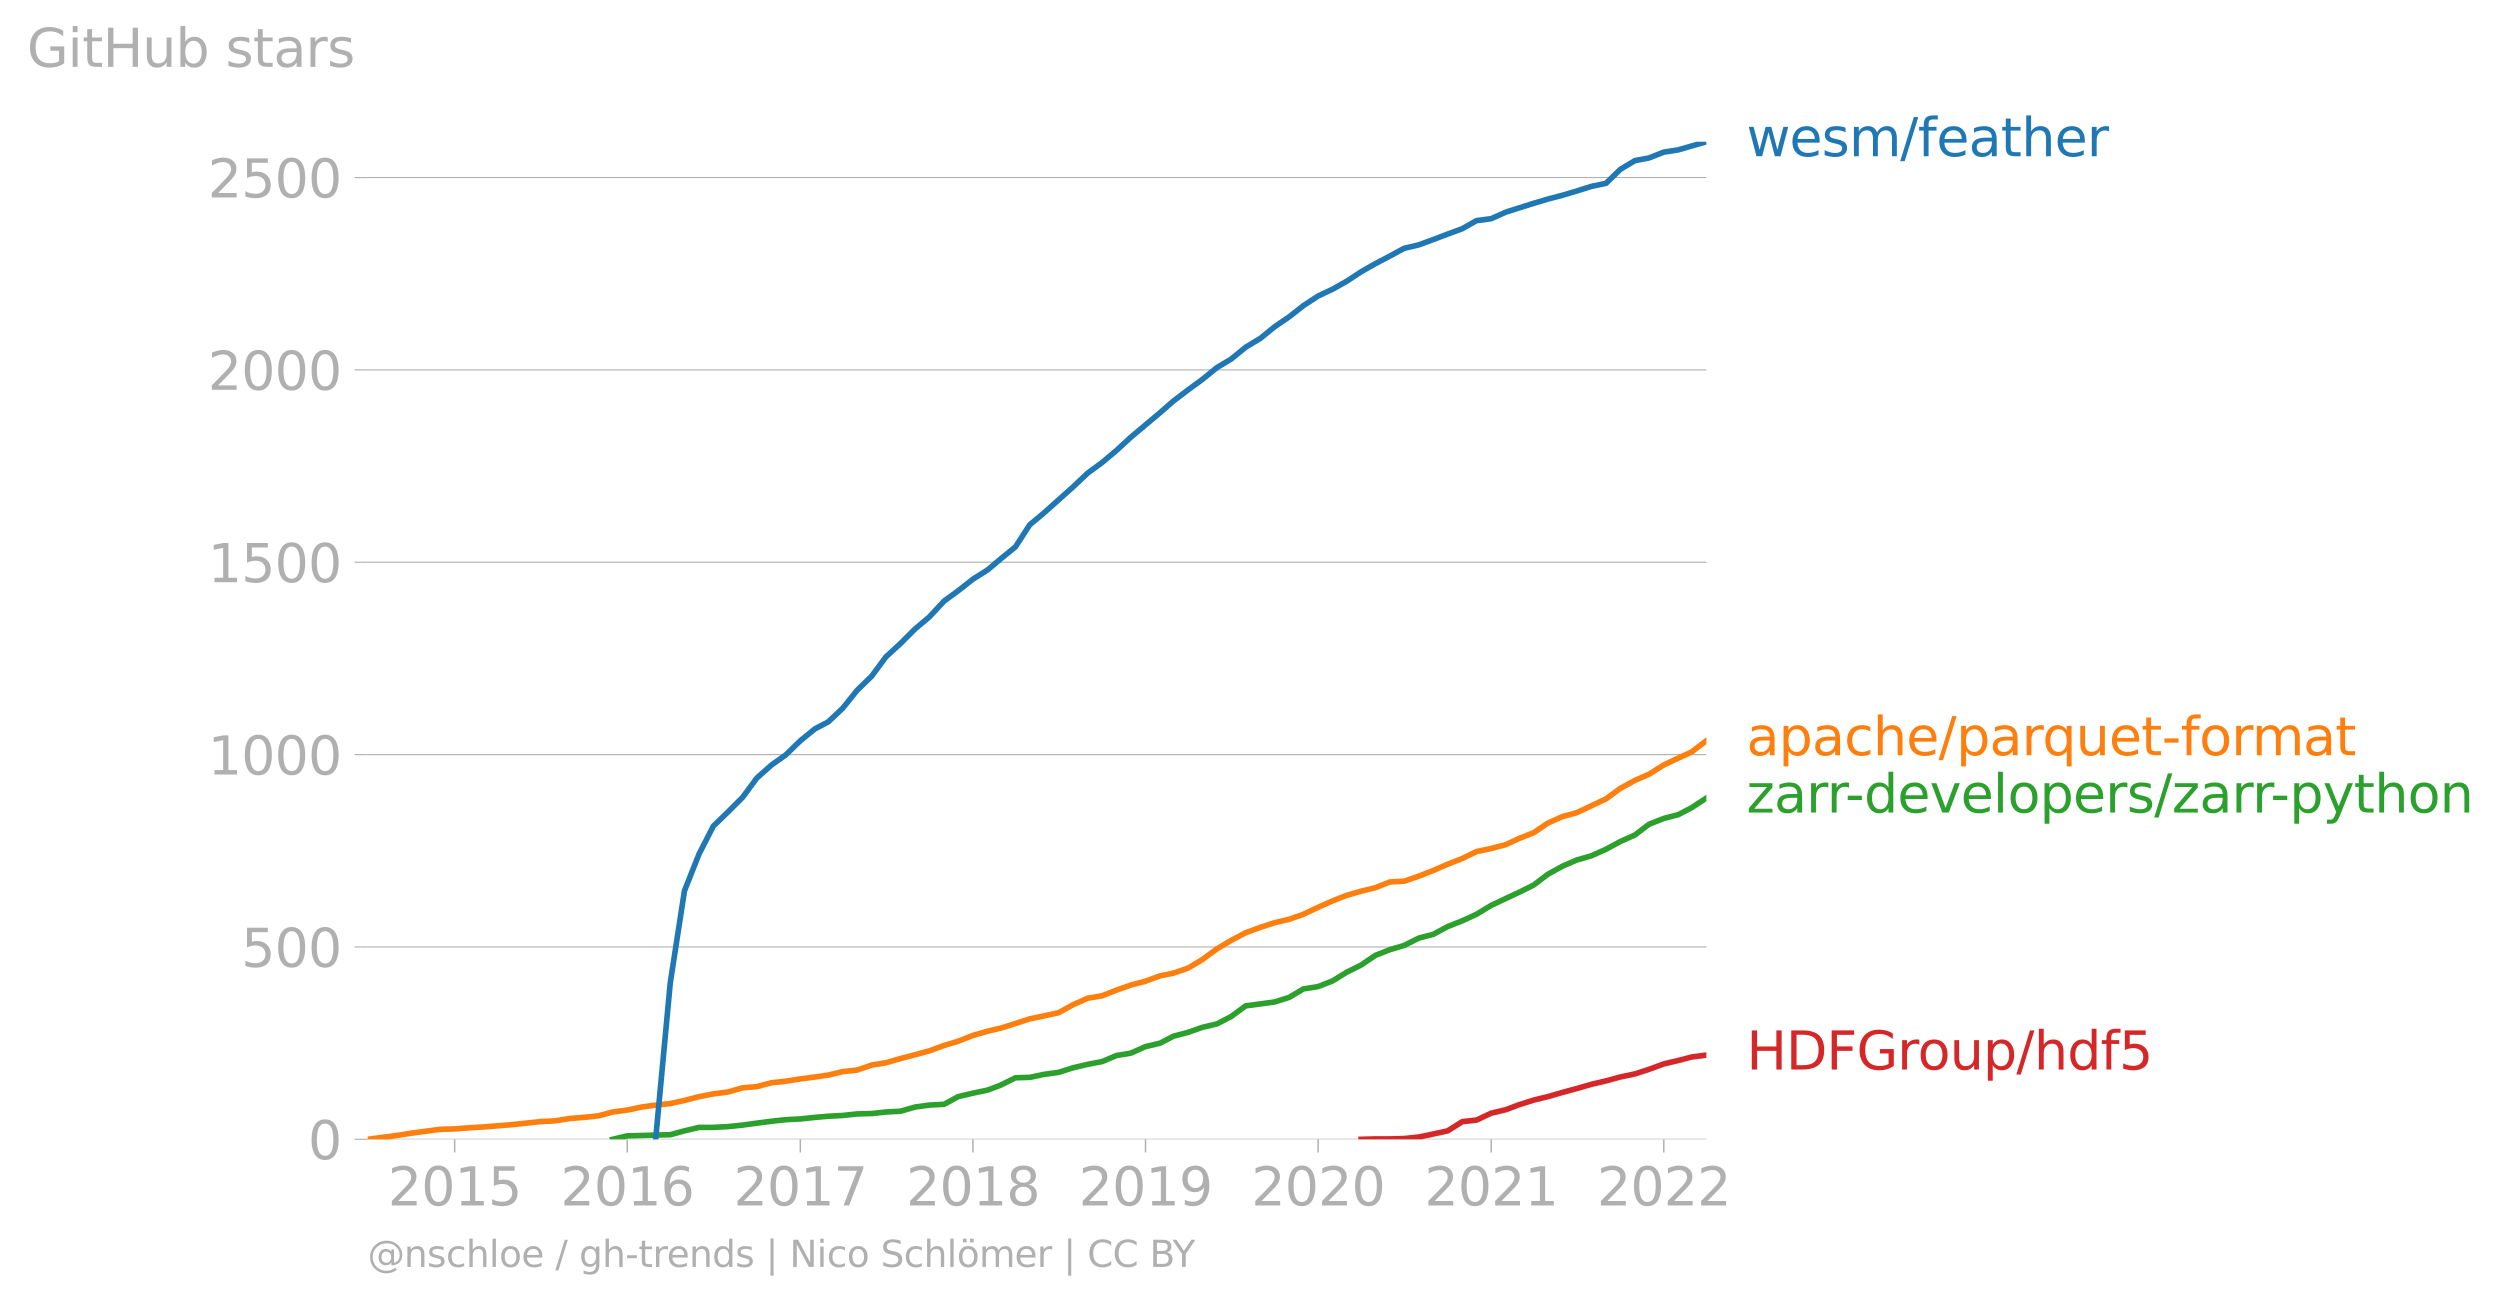 <svg xmlns:xlink="http://www.w3.org/1999/xlink" width="889.211" height="463.274" viewBox="0 0 666.908 347.455" xmlns="http://www.w3.org/2000/svg"><defs><style>*{stroke-linejoin:round;stroke-linecap:butt}</style></defs><g id="figure_1"><path d="M0 347.455h666.908V0H0v347.455z" style="fill:none" id="patch_1"/><g id="axes_1"><path d="M98.073 303.928h357.12V37.816H98.073v266.112z" style="fill:none" id="patch_2"/><g id="matplotlib.axis_1"><g id="xtick_1"><g id="line2d_1"><defs><path id="mcaf4b7a2c5" d="M0 0v3.5" style="stroke:#b0b0b0;stroke-width:.4"/></defs><use xlink:href="#mcaf4b7a2c5" x="121.284" y="303.928" style="fill:#b0b0b0;stroke:#b0b0b0;stroke-width:.4"/></g><g style="fill:#b0b0b0" transform="matrix(.14 0 0 -.14 103.469 321.566)" id="text_1"><defs><path id="DejaVuSans-32" d="M1228 531h2203V0H469v531q359 372 979 998 621 627 780 809 303 340 423 576 121 236 121 464 0 372-261 606-261 235-680 235-297 0-627-103-329-103-704-313v638q381 153 712 231 332 78 607 78 725 0 1156-363 431-362 431-968 0-288-108-546-107-257-392-607-78-91-497-524-418-433-1181-1211z" transform="scale(.016)"/><path id="DejaVuSans-30" d="M2034 4250q-487 0-733-480-245-479-245-1442 0-959 245-1439 246-480 733-480 491 0 736 480 246 480 246 1439 0 963-246 1442-245 480-736 480zm0 500q785 0 1199-621 414-620 414-1801 0-1178-414-1799Q2819-91 2034-91q-784 0-1198 620-414 621-414 1799 0 1181 414 1801 414 621 1198 621z" transform="scale(.016)"/><path id="DejaVuSans-31" d="M794 531h1031v3560L703 3866v575l1116 225h631V531h1031V0H794v531z" transform="scale(.016)"/><path id="DejaVuSans-35" d="M691 4666h2478v-532H1269V2991q137 47 274 70 138 23 276 23 781 0 1237-428 457-428 457-1159 0-753-469-1171Q2575-91 1722-91q-294 0-599 50Q819 9 494 109v635q281-153 581-228t634-75q541 0 856 284 316 284 316 772 0 487-316 771-315 285-856 285-253 0-505-56-251-56-513-175v2344z" transform="scale(.016)"/></defs><use xlink:href="#DejaVuSans-32"/><use xlink:href="#DejaVuSans-30" x="63.623"/><use xlink:href="#DejaVuSans-31" x="127.246"/><use xlink:href="#DejaVuSans-35" x="190.869"/></g></g><g id="xtick_2"><use xlink:href="#mcaf4b7a2c5" x="167.327" y="303.928" style="fill:#b0b0b0;stroke:#b0b0b0;stroke-width:.4" id="line2d_2"/><g style="fill:#b0b0b0" transform="matrix(.14 0 0 -.14 149.512 321.566)" id="text_2"><defs><path id="DejaVuSans-36" d="M2113 2584q-425 0-674-291-248-290-248-796 0-503 248-796 249-292 674-292t673 292q248 293 248 796 0 506-248 796-248 291-673 291zm1253 1979v-575q-238 112-480 171-242 60-480 60-625 0-955-422-329-422-376-1275 184 272 462 417 279 145 613 145 703 0 1111-427 408-426 408-1160 0-719-425-1154Q2819-91 2113-91q-810 0-1238 620-428 621-428 1799 0 1106 525 1764t1409 658q238 0 480-47t505-140z" transform="scale(.016)"/></defs><use xlink:href="#DejaVuSans-32"/><use xlink:href="#DejaVuSans-30" x="63.623"/><use xlink:href="#DejaVuSans-31" x="127.246"/><use xlink:href="#DejaVuSans-36" x="190.869"/></g></g><g id="xtick_3"><use xlink:href="#mcaf4b7a2c5" x="213.497" y="303.928" style="fill:#b0b0b0;stroke:#b0b0b0;stroke-width:.4" id="line2d_3"/><g style="fill:#b0b0b0" transform="matrix(.14 0 0 -.14 195.682 321.566)" id="text_3"><defs><path id="DejaVuSans-37" d="M525 4666h3000v-269L1831 0h-659l1594 4134H525v532z" transform="scale(.016)"/></defs><use xlink:href="#DejaVuSans-32"/><use xlink:href="#DejaVuSans-30" x="63.623"/><use xlink:href="#DejaVuSans-31" x="127.246"/><use xlink:href="#DejaVuSans-37" x="190.869"/></g></g><g id="xtick_4"><use xlink:href="#mcaf4b7a2c5" x="259.54" y="303.928" style="fill:#b0b0b0;stroke:#b0b0b0;stroke-width:.4" id="line2d_4"/><g style="fill:#b0b0b0" transform="matrix(.14 0 0 -.14 241.725 321.566)" id="text_4"><defs><path id="DejaVuSans-38" d="M2034 2216q-450 0-708-241-257-241-257-662 0-422 257-663 258-241 708-241t709 242q260 243 260 662 0 421-258 662-257 241-711 241zm-631 268q-406 100-633 378-226 279-226 679 0 559 398 884 399 325 1092 325 697 0 1094-325t397-884q0-400-227-679-226-278-629-378 456-106 710-416 255-309 255-755 0-679-414-1042Q2806-91 2034-91q-771 0-1186 362-414 363-414 1042 0 446 256 755 257 310 713 416zm-231 997q0-362 226-565 227-203 636-203 407 0 636 203 230 203 230 565 0 363-230 566-229 203-636 203-409 0-636-203-226-203-226-566z" transform="scale(.016)"/></defs><use xlink:href="#DejaVuSans-32"/><use xlink:href="#DejaVuSans-30" x="63.623"/><use xlink:href="#DejaVuSans-31" x="127.246"/><use xlink:href="#DejaVuSans-38" x="190.869"/></g></g><g id="xtick_5"><use xlink:href="#mcaf4b7a2c5" x="305.584" y="303.928" style="fill:#b0b0b0;stroke:#b0b0b0;stroke-width:.4" id="line2d_5"/><g style="fill:#b0b0b0" transform="matrix(.14 0 0 -.14 287.769 321.566)" id="text_5"><defs><path id="DejaVuSans-39" d="M703 97v575q238-113 481-172 244-59 479-59 625 0 954 420 330 420 377 1277-181-269-460-413-278-144-615-144-700 0-1108 423-408 424-408 1159 0 718 425 1152 425 435 1131 435 810 0 1236-621 427-620 427-1801 0-1103-524-1761Q2575-91 1691-91q-238 0-482 47Q966 3 703 97zm1256 1978q425 0 673 290 249 291 249 798 0 503-249 795-248 292-673 292t-673-292q-248-292-248-795 0-507 248-798 248-290 673-290z" transform="scale(.016)"/></defs><use xlink:href="#DejaVuSans-32"/><use xlink:href="#DejaVuSans-30" x="63.623"/><use xlink:href="#DejaVuSans-31" x="127.246"/><use xlink:href="#DejaVuSans-39" x="190.869"/></g></g><g id="xtick_6"><use xlink:href="#mcaf4b7a2c5" x="351.627" y="303.928" style="fill:#b0b0b0;stroke:#b0b0b0;stroke-width:.4" id="line2d_6"/><g style="fill:#b0b0b0" transform="matrix(.14 0 0 -.14 333.812 321.566)" id="text_6"><use xlink:href="#DejaVuSans-32"/><use xlink:href="#DejaVuSans-30" x="63.623"/><use xlink:href="#DejaVuSans-32" x="127.246"/><use xlink:href="#DejaVuSans-30" x="190.869"/></g></g><g id="xtick_7"><use xlink:href="#mcaf4b7a2c5" x="397.797" y="303.928" style="fill:#b0b0b0;stroke:#b0b0b0;stroke-width:.4" id="line2d_7"/><g style="fill:#b0b0b0" transform="matrix(.14 0 0 -.14 379.982 321.566)" id="text_7"><use xlink:href="#DejaVuSans-32"/><use xlink:href="#DejaVuSans-30" x="63.623"/><use xlink:href="#DejaVuSans-32" x="127.246"/><use xlink:href="#DejaVuSans-31" x="190.869"/></g></g><g id="xtick_8"><use xlink:href="#mcaf4b7a2c5" x="443.84" y="303.928" style="fill:#b0b0b0;stroke:#b0b0b0;stroke-width:.4" id="line2d_8"/><g style="fill:#b0b0b0" transform="matrix(.14 0 0 -.14 426.025 321.566)" id="text_8"><use xlink:href="#DejaVuSans-32"/><use xlink:href="#DejaVuSans-30" x="63.623"/><use xlink:href="#DejaVuSans-32" x="127.246"/><use xlink:href="#DejaVuSans-32" x="190.869"/></g></g></g><g id="matplotlib.axis_2"><g id="ytick_1"><path d="M98.073 303.928h357.12" clip-path="url(#p74f4071d1b)" style="fill:none;stroke:#b0b0b0;stroke-width:.3;stroke-linecap:square" id="line2d_9"/><g id="line2d_10"><defs><path id="mf421af5dbf" d="M0 0h-3.5" style="stroke:#b0b0b0;stroke-width:.3"/></defs><use xlink:href="#mf421af5dbf" x="98.073" y="303.928" style="fill:#b0b0b0;stroke:#b0b0b0;stroke-width:.3"/></g><use xlink:href="#DejaVuSans-30" style="fill:#b0b0b0" transform="matrix(.14 0 0 -.14 82.166 309.247)" id="text_9"/></g><g id="ytick_2"><path d="M98.073 252.615h357.12" clip-path="url(#p74f4071d1b)" style="fill:none;stroke:#b0b0b0;stroke-width:.3;stroke-linecap:square" id="line2d_11"/><use xlink:href="#mf421af5dbf" x="98.073" y="252.615" style="fill:#b0b0b0;stroke:#b0b0b0;stroke-width:.3" id="line2d_12"/><g style="fill:#b0b0b0" transform="matrix(.14 0 0 -.14 64.35 257.934)" id="text_10"><use xlink:href="#DejaVuSans-35"/><use xlink:href="#DejaVuSans-30" x="63.623"/><use xlink:href="#DejaVuSans-30" x="127.246"/></g></g><g id="ytick_3"><path d="M98.073 201.301h357.12" clip-path="url(#p74f4071d1b)" style="fill:none;stroke:#b0b0b0;stroke-width:.3;stroke-linecap:square" id="line2d_13"/><use xlink:href="#mf421af5dbf" x="98.073" y="201.301" style="fill:#b0b0b0;stroke:#b0b0b0;stroke-width:.3" id="line2d_14"/><g style="fill:#b0b0b0" transform="matrix(.14 0 0 -.14 55.443 206.62)" id="text_11"><use xlink:href="#DejaVuSans-31"/><use xlink:href="#DejaVuSans-30" x="63.623"/><use xlink:href="#DejaVuSans-30" x="127.246"/><use xlink:href="#DejaVuSans-30" x="190.869"/></g></g><g id="ytick_4"><path d="M98.073 149.988h357.12" clip-path="url(#p74f4071d1b)" style="fill:none;stroke:#b0b0b0;stroke-width:.3;stroke-linecap:square" id="line2d_15"/><use xlink:href="#mf421af5dbf" x="98.073" y="149.988" style="fill:#b0b0b0;stroke:#b0b0b0;stroke-width:.3" id="line2d_16"/><g style="fill:#b0b0b0" transform="matrix(.14 0 0 -.14 55.443 155.307)" id="text_12"><use xlink:href="#DejaVuSans-31"/><use xlink:href="#DejaVuSans-35" x="63.623"/><use xlink:href="#DejaVuSans-30" x="127.246"/><use xlink:href="#DejaVuSans-30" x="190.869"/></g></g><g id="ytick_5"><path d="M98.073 98.674h357.12" clip-path="url(#p74f4071d1b)" style="fill:none;stroke:#b0b0b0;stroke-width:.3;stroke-linecap:square" id="line2d_17"/><use xlink:href="#mf421af5dbf" x="98.073" y="98.674" style="fill:#b0b0b0;stroke:#b0b0b0;stroke-width:.3" id="line2d_18"/><g style="fill:#b0b0b0" transform="matrix(.14 0 0 -.14 55.443 103.993)" id="text_13"><use xlink:href="#DejaVuSans-32"/><use xlink:href="#DejaVuSans-30" x="63.623"/><use xlink:href="#DejaVuSans-30" x="127.246"/><use xlink:href="#DejaVuSans-30" x="190.869"/></g></g><g id="ytick_6"><path d="M98.073 47.36h357.12" clip-path="url(#p74f4071d1b)" style="fill:none;stroke:#b0b0b0;stroke-width:.3;stroke-linecap:square" id="line2d_19"/><use xlink:href="#mf421af5dbf" x="98.073" y="47.361" style="fill:#b0b0b0;stroke:#b0b0b0;stroke-width:.3" id="line2d_20"/><g style="fill:#b0b0b0" transform="matrix(.14 0 0 -.14 55.443 52.68)" id="text_14"><use xlink:href="#DejaVuSans-32"/><use xlink:href="#DejaVuSans-35" x="63.623"/><use xlink:href="#DejaVuSans-30" x="127.246"/><use xlink:href="#DejaVuSans-30" x="190.869"/></g></g><g style="fill:#b0b0b0" transform="matrix(.14 0 0 -.14 7.2 17.838)" id="text_15"><defs><path id="DejaVuSans-47" d="M3809 666v1253H2778v519h1656V434q-365-259-806-392-440-133-940-133-1094 0-1712 639-617 640-617 1780 0 1144 617 1783 618 639 1712 639 456 0 867-113 411-112 758-331v-672q-350 297-744 447t-828 150q-857 0-1287-478-429-478-429-1425 0-944 429-1422 430-478 1287-478 334 0 596 58 263 58 472 180z" transform="scale(.016)"/><path id="DejaVuSans-69" d="M603 3500h575V0H603v3500zm0 1363h575v-729H603v729z" transform="scale(.016)"/><path id="DejaVuSans-74" d="M1172 4494v-994h1184v-447H1172V1153q0-428 117-550t477-122h590V0h-590q-666 0-919 248-253 249-253 905v1900H172v447h422v994h578z" transform="scale(.016)"/><path id="DejaVuSans-48" d="M628 4666h631V2753h2294v1913h631V0h-631v2222H1259V0H628v4666z" transform="scale(.016)"/><path id="DejaVuSans-75" d="M544 1381v2119h575V1403q0-497 193-746 194-248 582-248 465 0 735 297 271 297 271 810v1984h575V0h-575v538q-209-319-486-474-276-155-642-155-603 0-916 375-312 375-312 1097zm1447 2203z" transform="scale(.016)"/><path id="DejaVuSans-62" d="M3116 1747q0 634-261 995t-717 361q-457 0-718-361t-261-995q0-634 261-995t718-361q456 0 717 361t261 995zM1159 2969q182 312 458 463 277 152 661 152 638 0 1036-506 399-506 399-1331T3314 415Q2916-91 2278-91q-384 0-661 152-276 152-458 464V0H581v4863h578V2969z" transform="scale(.016)"/><path id="DejaVuSans-73" d="M2834 3397v-544q-243 125-506 187-262 63-544 63-428 0-642-131t-214-394q0-200 153-314t616-217l197-44q612-131 870-370t258-667q0-488-386-773Q2250-91 1575-91q-281 0-586 55T347 128v594q319-166 628-249 309-82 613-82 406 0 624 139 219 139 219 392 0 234-158 359-157 125-692 241l-200 47q-534 112-772 345-237 233-237 639 0 494 350 762 350 269 994 269 318 0 599-47 282-46 519-140z" transform="scale(.016)"/><path id="DejaVuSans-61" d="M2194 1759q-697 0-966-159t-269-544q0-306 202-486 202-179 548-179 479 0 768 339t289 901v128h-572zm1147 238V0h-575v531q-197-318-491-470T1556-91q-537 0-855 302-317 302-317 808 0 590 395 890 396 300 1180 300h807v57q0 397-261 614t-733 217q-300 0-585-72-284-72-546-216v532q315 122 612 182 297 61 578 61 760 0 1135-394 375-393 375-1193z" transform="scale(.016)"/><path id="DejaVuSans-72" d="M2631 2963q-97 56-211 82-114 27-251 27-488 0-749-317t-261-911V0H581v3500h578v-544q182 319 472 473 291 155 707 155 59 0 131-8 72-7 159-23l3-590z" transform="scale(.016)"/></defs><use xlink:href="#DejaVuSans-47"/><use xlink:href="#DejaVuSans-69" x="77.49"/><use xlink:href="#DejaVuSans-74" x="105.273"/><use xlink:href="#DejaVuSans-48" x="144.482"/><use xlink:href="#DejaVuSans-75" x="219.678"/><use xlink:href="#DejaVuSans-62" x="283.057"/><use xlink:href="#DejaVuSans-20" x="346.533"/><use xlink:href="#DejaVuSans-73" x="378.32"/><use xlink:href="#DejaVuSans-74" x="430.42"/><use xlink:href="#DejaVuSans-61" x="469.629"/><use xlink:href="#DejaVuSans-72" x="530.908"/><use xlink:href="#DejaVuSans-73" x="572.021"/></g></g><path d="m363.106 303.928 3.785-.102h3.91l3.785-.103 3.91-.41 3.91-.822 3.785-.82 3.91-2.464 3.785-.41 3.91-1.847 3.911-.924 3.532-1.334 3.91-1.232 3.785-.923 3.91-1.13 3.785-1.026 3.91-1.128 3.911-.924 3.785-1.026 3.91-.821 3.784-1.232 3.911-1.437 3.91-.923 3.533-.924 3.91-.513" clip-path="url(#p74f4071d1b)" style="fill:none;stroke:#d62728;stroke-width:1.5;stroke-linecap:square" id="line2d_21"/><path d="m163.417 303.928 3.91-.923 3.91-.103 3.66-.103 3.91-.102 3.784-1.027 3.91-.923h3.785l3.91-.205 3.911-.41 3.784-.514 3.911-.513 3.784-.41 3.91-.206 3.911-.41 3.533-.308 3.91-.206 3.784-.41 3.911-.103 3.784-.41 3.91-.206 3.911-1.128 3.785-.514 3.91-.205 3.785-2.052 3.91-.924 3.91-.821 3.533-1.334 3.91-1.95 3.785-.103 3.91-.82 3.785-.514 3.91-1.231 3.91-.924 3.785-.718 3.91-1.642 3.785-.616 3.91-1.745 3.911-.924 3.532-1.847 3.91-1.026 3.785-1.334 3.91-.924 3.785-1.95 3.91-2.873 3.911-.513 3.785-.514 3.91-1.231 3.785-2.258 3.91-.616 3.91-1.54 3.659-2.257 3.91-1.95 3.785-2.565 3.91-1.54 3.785-1.129 3.91-1.95 3.91-1.026 3.785-2.053 3.91-1.539 3.785-1.745 3.91-2.36 3.911-1.847 3.532-1.642 3.91-1.95 3.785-2.874 3.91-2.155 3.785-1.642 3.91-1.129 3.911-1.745 3.785-2.052 3.91-1.745 3.784-2.873 3.911-1.54 3.91-1.026 3.533-1.847 3.91-2.566" clip-path="url(#p74f4071d1b)" style="fill:none;stroke:#2ca02c;stroke-width:1.5;stroke-linecap:square" id="line2d_22"/><path d="m98.073 303.928 3.91-.513 3.911-.513 3.785-.616 3.91-.513 3.784-.513 3.911-.103 3.91-.308 3.533-.205 3.91-.308 3.785-.308 3.91-.41 3.785-.41 3.91-.206 3.91-.616 3.785-.307 3.91-.411 3.785-1.026 3.91-.513 3.91-.821 3.66-.514 3.91-.41 3.784-.821 3.91-1.026 3.785-.719 3.91-.513 3.911-1.129 3.784-.308 3.911-1.026 3.784-.41 3.91-.616 3.911-.513 3.533-.513 3.91-.924 3.784-.41 3.911-1.335 3.784-.616 3.91-1.128 3.911-1.027 3.785-1.026 3.91-1.437 3.785-1.129 3.91-1.54 3.91-1.128 3.533-.821 3.91-1.231 3.785-1.232 3.91-.821 3.785-.821 3.91-2.155 3.91-1.745 3.785-.616 3.91-1.539 3.785-1.334 3.91-1.026 3.911-1.437 3.532-.719 3.91-1.334 3.785-2.258 3.91-2.873 3.785-2.258 3.91-2.052 3.911-1.437 3.785-1.232 3.91-.923 3.785-1.335 3.91-1.847 3.91-1.745 3.659-1.436 3.91-1.13 3.785-.923 3.91-1.54 3.785-.205 3.91-1.334 3.91-1.54 3.785-1.641 3.91-1.54 3.785-1.847 3.91-.82 3.911-1.027 3.532-1.642 3.91-1.54 3.785-2.565 3.91-1.745 3.785-1.026 3.91-1.847 3.911-1.848 3.785-2.77 3.91-2.156 3.784-1.642 3.911-2.463 3.91-1.847 3.533-1.642 3.91-2.976" clip-path="url(#p74f4071d1b)" style="fill:none;stroke:#ff7f0e;stroke-width:1.5;stroke-linecap:square" id="line2d_23"/><g style="fill:#1f77b4" transform="matrix(.14 0 0 -.14 465.907 41.68)" id="text_16"><defs><path id="DejaVuSans-77" d="M269 3500h575l719-2731 715 2731h678l719-2731 716 2731h575L4050 0h-678l-753 2869L1863 0h-679L269 3500z" transform="scale(.016)"/><path id="DejaVuSans-65" d="M3597 1894v-281H953q38-594 358-905t892-311q331 0 642 81t618 244V178Q3153 47 2828-22t-659-69q-838 0-1327 487-489 488-489 1320 0 859 464 1363 464 505 1252 505 706 0 1117-455 411-454 411-1235zm-575 169q-6 471-264 752-258 282-683 282-481 0-770-272t-333-766l2050 4z" transform="scale(.016)"/><path id="DejaVuSans-6d" d="M3328 2828q216 388 516 572t706 184q547 0 844-383 297-382 297-1088V0h-578v2094q0 503-179 746-178 244-543 244-447 0-707-297-259-296-259-809V0h-578v2094q0 506-178 748t-550 242q-441 0-701-298-259-298-259-808V0H581v3500h578v-544q197 322 472 475t653 153q382 0 649-194 267-193 395-562z" transform="scale(.016)"/><path id="DejaVuSans-2f" d="M1625 4666h531L531-594H0l1625 5260z" transform="scale(.016)"/><path id="DejaVuSans-66" d="M2375 4863v-479h-550q-309 0-430-125-120-125-120-450v-309h947v-447h-947V0H697v3053H147v447h550v244q0 584 272 851 272 268 862 268h544z" transform="scale(.016)"/><path id="DejaVuSans-68" d="M3513 2113V0h-575v2094q0 497-194 743-194 247-581 247-466 0-735-297-269-296-269-809V0H581v4863h578V2956q207 316 486 472 280 156 646 156 603 0 912-373 310-373 310-1098z" transform="scale(.016)"/></defs><use xlink:href="#DejaVuSans-77"/><use xlink:href="#DejaVuSans-65" x="81.787"/><use xlink:href="#DejaVuSans-73" x="143.311"/><use xlink:href="#DejaVuSans-6d" x="195.41"/><use xlink:href="#DejaVuSans-2f" x="292.822"/><use xlink:href="#DejaVuSans-66" x="326.514"/><use xlink:href="#DejaVuSans-65" x="361.719"/><use xlink:href="#DejaVuSans-61" x="423.242"/><use xlink:href="#DejaVuSans-74" x="484.521"/><use xlink:href="#DejaVuSans-68" x="523.73"/><use xlink:href="#DejaVuSans-65" x="587.109"/><use xlink:href="#DejaVuSans-72" x="648.633"/></g><g style="fill:#ff7f0e" transform="matrix(.14 0 0 -.14 465.907 201.47)" id="text_17"><defs><path id="DejaVuSans-70" d="M1159 525v-1856H581v4831h578v-531q182 312 458 463 277 152 661 152 638 0 1036-506 399-506 399-1331T3314 415Q2916-91 2278-91q-384 0-661 152-276 152-458 464zm1957 1222q0 634-261 995t-717 361q-457 0-718-361t-261-995q0-634 261-995t718-361q456 0 717 361t261 995z" transform="scale(.016)"/><path id="DejaVuSans-63" d="M3122 3366v-538q-244 135-489 202t-495 67q-560 0-870-355-309-354-309-995t309-996q310-354 870-354 250 0 495 67t489 202V134Q2881 22 2623-34q-257-57-548-57-791 0-1257 497-465 497-465 1341 0 856 470 1346 471 491 1290 491 265 0 518-55 253-54 491-163z" transform="scale(.016)"/><path id="DejaVuSans-71" d="M947 1747q0-634 261-995t717-361q456 0 718 361 263 361 263 995t-263 995q-262 361-718 361t-717-361q-261-361-261-995zM2906 525q-181-312-458-464-276-152-664-152-634 0-1033 506-398 507-398 1332t398 1331q399 506 1033 506 388 0 664-152 277-151 458-463v531h575v-4831h-575V525z" transform="scale(.016)"/><path id="DejaVuSans-2d" d="M313 2009h1684v-512H313v512z" transform="scale(.016)"/><path id="DejaVuSans-6f" d="M1959 3097q-462 0-731-361t-269-989q0-628 267-989 268-361 733-361 460 0 728 362 269 363 269 988 0 622-269 986-268 364-728 364zm0 487q750 0 1178-488 429-487 429-1349 0-859-429-1349Q2709-91 1959-91q-753 0-1180 489-426 490-426 1349 0 862 426 1349 427 488 1180 488z" transform="scale(.016)"/></defs><use xlink:href="#DejaVuSans-61"/><use xlink:href="#DejaVuSans-70" x="61.279"/><use xlink:href="#DejaVuSans-61" x="124.756"/><use xlink:href="#DejaVuSans-63" x="186.035"/><use xlink:href="#DejaVuSans-68" x="241.016"/><use xlink:href="#DejaVuSans-65" x="304.395"/><use xlink:href="#DejaVuSans-2f" x="365.918"/><use xlink:href="#DejaVuSans-70" x="399.609"/><use xlink:href="#DejaVuSans-61" x="463.086"/><use xlink:href="#DejaVuSans-72" x="524.365"/><use xlink:href="#DejaVuSans-71" x="563.729"/><use xlink:href="#DejaVuSans-75" x="627.205"/><use xlink:href="#DejaVuSans-65" x="690.584"/><use xlink:href="#DejaVuSans-74" x="752.107"/><use xlink:href="#DejaVuSans-2d" x="791.316"/><use xlink:href="#DejaVuSans-66" x="827.4"/><use xlink:href="#DejaVuSans-6f" x="862.605"/><use xlink:href="#DejaVuSans-72" x="923.787"/><use xlink:href="#DejaVuSans-6d" x="963.15"/><use xlink:href="#DejaVuSans-61" x="1060.563"/><use xlink:href="#DejaVuSans-74" x="1121.842"/></g><g style="fill:#2ca02c" transform="matrix(.14 0 0 -.14 465.907 216.761)" id="text_18"><defs><path id="DejaVuSans-7a" d="M353 3500h2731v-525L922 459h2162V0H275v525l2163 2516H353v459z" transform="scale(.016)"/><path id="DejaVuSans-64" d="M2906 2969v1894h575V0h-575v525q-181-312-458-464-276-152-664-152-634 0-1033 506-398 507-398 1332t398 1331q399 506 1033 506 388 0 664-152 277-151 458-463zM947 1747q0-634 261-995t717-361q456 0 718 361 263 361 263 995t-263 995q-262 361-718 361t-717-361q-261-361-261-995z" transform="scale(.016)"/><path id="DejaVuSans-76" d="M191 3500h609L1894 563l1094 2937h609L2284 0h-781L191 3500z" transform="scale(.016)"/><path id="DejaVuSans-6c" d="M603 4863h575V0H603v4863z" transform="scale(.016)"/><path id="DejaVuSans-79" d="M2059-325q-243-625-475-815-231-191-618-191H506v481h338q237 0 368 113 132 112 291 531l103 262L191 3500h609L1894 763l1094 2737h609L2059-325z" transform="scale(.016)"/><path id="DejaVuSans-6e" d="M3513 2113V0h-575v2094q0 497-194 743-194 247-581 247-466 0-735-297-269-296-269-809V0H581v3500h578v-544q207 316 486 472 280 156 646 156 603 0 912-373 310-373 310-1098z" transform="scale(.016)"/></defs><use xlink:href="#DejaVuSans-7a"/><use xlink:href="#DejaVuSans-61" x="52.49"/><use xlink:href="#DejaVuSans-72" x="113.77"/><use xlink:href="#DejaVuSans-72" x="153.133"/><use xlink:href="#DejaVuSans-2d" x="187.871"/><use xlink:href="#DejaVuSans-64" x="223.955"/><use xlink:href="#DejaVuSans-65" x="287.432"/><use xlink:href="#DejaVuSans-76" x="348.955"/><use xlink:href="#DejaVuSans-65" x="408.135"/><use xlink:href="#DejaVuSans-6c" x="469.658"/><use xlink:href="#DejaVuSans-6f" x="497.441"/><use xlink:href="#DejaVuSans-70" x="558.623"/><use xlink:href="#DejaVuSans-65" x="622.1"/><use xlink:href="#DejaVuSans-72" x="683.623"/><use xlink:href="#DejaVuSans-73" x="724.736"/><use xlink:href="#DejaVuSans-2f" x="776.836"/><use xlink:href="#DejaVuSans-7a" x="810.527"/><use xlink:href="#DejaVuSans-61" x="863.018"/><use xlink:href="#DejaVuSans-72" x="924.297"/><use xlink:href="#DejaVuSans-72" x="963.66"/><use xlink:href="#DejaVuSans-2d" x="998.398"/><use xlink:href="#DejaVuSans-70" x="1034.482"/><use xlink:href="#DejaVuSans-79" x="1097.959"/><use xlink:href="#DejaVuSans-74" x="1157.139"/><use xlink:href="#DejaVuSans-68" x="1196.348"/><use xlink:href="#DejaVuSans-6f" x="1259.727"/><use xlink:href="#DejaVuSans-6e" x="1320.908"/></g><g style="fill:#d62728" transform="matrix(.14 0 0 -.14 465.907 285.316)" id="text_19"><defs><path id="DejaVuSans-44" d="M1259 4147V519h763q966 0 1414 437 448 438 448 1382 0 937-448 1373t-1414 436h-763zm-631 519h1297q1356 0 1990-564 635-564 635-1764 0-1207-638-1773Q3275 0 1925 0H628v4666z" transform="scale(.016)"/><path id="DejaVuSans-46" d="M628 4666h2681v-532H1259V2759h1850v-531H1259V0H628v4666z" transform="scale(.016)"/></defs><use xlink:href="#DejaVuSans-48"/><use xlink:href="#DejaVuSans-44" x="75.195"/><use xlink:href="#DejaVuSans-46" x="152.197"/><use xlink:href="#DejaVuSans-47" x="209.717"/><use xlink:href="#DejaVuSans-72" x="287.207"/><use xlink:href="#DejaVuSans-6f" x="326.07"/><use xlink:href="#DejaVuSans-75" x="387.252"/><use xlink:href="#DejaVuSans-70" x="450.631"/><use xlink:href="#DejaVuSans-2f" x="514.107"/><use xlink:href="#DejaVuSans-68" x="547.799"/><use xlink:href="#DejaVuSans-64" x="611.178"/><use xlink:href="#DejaVuSans-66" x="674.654"/><use xlink:href="#DejaVuSans-35" x="709.859"/></g><g style="fill:#b0b0b0" transform="matrix(.097 0 0 -.097 98.073 337.965)" id="text_20"><defs><path id="DejaVuSans-40" d="M2381 1678q0-447 222-702 222-254 610-254 384 0 604 256 221 256 221 700 0 438-225 695-225 258-607 258-378 0-602-256-223-256-223-697zm1703-934q-187-241-429-355t-564-114q-538 0-874 389t-336 1014q0 625 337 1015 338 391 873 391 322 0 565-117 244-117 428-354v409h447V722q457 69 714 417 258 349 258 902 0 334-99 628-98 294-298 544-325 409-792 626t-1017 217q-384 0-738-102-353-101-653-301-490-319-767-836-276-517-276-1120 0-497 179-932 180-434 521-765 328-325 759-495 431-171 922-171 403 0 792 136t714 389l281-347q-390-303-851-464t-936-161q-578 0-1091 205-512 205-912 595Q841 78 631 592q-209 514-209 1105 0 569 212 1084 213 516 607 907 403 396 931 607t1119 211q662 0 1229-272 568-271 952-771 234-307 357-666 124-359 124-744 0-822-497-1297T4084 263v481z" transform="scale(.016)"/><path id="DejaVuSans-67" d="M2906 1791q0 625-258 968-257 344-723 344-462 0-720-344-258-343-258-968 0-622 258-966t720-344q466 0 723 344 258 344 258 966zm575-1357q0-893-397-1329-396-436-1215-436-303 0-572 45t-522 139v559q253-137 500-202 247-66 503-66 566 0 847 295t281 892v285q-178-310-456-463T1784 0Q1141 0 747 490 353 981 353 1791q0 812 394 1302 394 491 1037 491 388 0 666-153t456-462v531h575V434z" transform="scale(.016)"/><path id="DejaVuSans-7c" d="M1344 4891v-6400H813v6400h531z" transform="scale(.016)"/><path id="DejaVuSans-4e" d="M628 4666h850L3547 763v3903h612V0h-850L1241 3903V0H628v4666z" transform="scale(.016)"/><path id="DejaVuSans-53" d="M3425 4513v-616q-359 172-678 256-319 85-616 85-515 0-795-200t-280-569q0-310 186-468 186-157 705-254l381-78q706-135 1042-474t336-907q0-679-455-1029Q2797-91 1919-91q-331 0-705 75-373 75-773 222v650q384-215 753-325 369-109 725-109 540 0 834 212 294 213 294 607 0 343-211 537t-692 291l-385 75q-706 140-1022 440-315 300-315 835 0 619 436 975t1201 356q329 0 669-60 341-59 697-177z" transform="scale(.016)"/><path id="DejaVuSans-f6" d="M1959 3097q-462 0-731-361t-269-989q0-628 267-989 268-361 733-361 460 0 728 362 269 363 269 988 0 622-269 986-268 364-728 364zm0 487q750 0 1178-488 429-487 429-1349 0-859-429-1349Q2709-91 1959-91q-753 0-1180 489-426 490-426 1349 0 862 426 1349 427 488 1180 488zm295 1266h634v-631h-634v631zm-1222 0h634v-631h-634v631z" transform="scale(.016)"/><path id="DejaVuSans-43" d="M4122 4306v-665q-319 297-680 443-361 147-767 147-800 0-1225-489t-425-1414q0-922 425-1411t1225-489q406 0 767 147t680 444V359q-331-225-702-338-370-112-782-112-1060 0-1670 648-609 649-609 1771 0 1125 609 1773 610 649 1670 649 418 0 788-111 371-111 696-333z" transform="scale(.016)"/><path id="DejaVuSans-42" d="M1259 2228V519h1013q509 0 754 211 246 211 246 645 0 438-246 645-245 208-754 208H1259zm0 1919V2741h935q462 0 688 173 227 174 227 530 0 353-227 528-226 175-688 175h-935zm-631 519h1613q722 0 1112-300 391-300 391-853 0-429-200-682t-588-315q466-100 724-418 258-317 258-792 0-625-425-966Q3088 0 2303 0H628v4666z" transform="scale(.016)"/><path id="DejaVuSans-59" d="M-13 4666h679l1293-1919 1285 1919h678L2272 2222V0h-634v2222L-13 4666z" transform="scale(.016)"/></defs><use xlink:href="#DejaVuSans-40"/><use xlink:href="#DejaVuSans-6e" x="100"/><use xlink:href="#DejaVuSans-73" x="163.379"/><use xlink:href="#DejaVuSans-63" x="215.479"/><use xlink:href="#DejaVuSans-68" x="270.459"/><use xlink:href="#DejaVuSans-6c" x="333.838"/><use xlink:href="#DejaVuSans-6f" x="361.621"/><use xlink:href="#DejaVuSans-65" x="422.803"/><use xlink:href="#DejaVuSans-20" x="484.326"/><use xlink:href="#DejaVuSans-2f" x="516.113"/><use xlink:href="#DejaVuSans-20" x="549.805"/><use xlink:href="#DejaVuSans-67" x="581.592"/><use xlink:href="#DejaVuSans-68" x="645.068"/><use xlink:href="#DejaVuSans-2d" x="708.447"/><use xlink:href="#DejaVuSans-74" x="744.531"/><use xlink:href="#DejaVuSans-72" x="783.74"/><use xlink:href="#DejaVuSans-65" x="822.604"/><use xlink:href="#DejaVuSans-6e" x="884.127"/><use xlink:href="#DejaVuSans-64" x="947.506"/><use xlink:href="#DejaVuSans-73" x="1010.982"/><use xlink:href="#DejaVuSans-20" x="1063.082"/><use xlink:href="#DejaVuSans-7c" x="1094.869"/><use xlink:href="#DejaVuSans-20" x="1128.561"/><use xlink:href="#DejaVuSans-4e" x="1160.348"/><use xlink:href="#DejaVuSans-69" x="1235.152"/><use xlink:href="#DejaVuSans-63" x="1262.936"/><use xlink:href="#DejaVuSans-6f" x="1317.916"/><use xlink:href="#DejaVuSans-20" x="1379.098"/><use xlink:href="#DejaVuSans-53" x="1410.885"/><use xlink:href="#DejaVuSans-63" x="1474.361"/><use xlink:href="#DejaVuSans-68" x="1529.342"/><use xlink:href="#DejaVuSans-6c" x="1592.721"/><use xlink:href="#DejaVuSans-f6" x="1620.504"/><use xlink:href="#DejaVuSans-6d" x="1681.686"/><use xlink:href="#DejaVuSans-65" x="1779.098"/><use xlink:href="#DejaVuSans-72" x="1840.621"/><use xlink:href="#DejaVuSans-20" x="1881.734"/><use xlink:href="#DejaVuSans-7c" x="1913.521"/><use xlink:href="#DejaVuSans-20" x="1947.213"/><use xlink:href="#DejaVuSans-43" x="1979"/><use xlink:href="#DejaVuSans-43" x="2048.824"/><use xlink:href="#DejaVuSans-20" x="2118.648"/><use xlink:href="#DejaVuSans-42" x="2150.436"/><use xlink:href="#DejaVuSans-59" x="2213.539"/></g><path d="m174.896 303.928 3.91-41.769 3.785-24.528 3.91-9.852 3.785-7.39 3.91-3.796 3.911-3.9 3.784-5.132 3.911-3.489 3.784-2.668 3.91-3.797 3.911-3.182 3.533-1.847 3.91-3.695 3.784-4.72 3.911-3.798 3.784-5.131 3.91-3.592 3.911-3.9 3.785-3.181 3.91-4.208 3.785-2.77 3.91-3.08 3.91-2.463 3.533-2.976 3.91-3.181 3.785-5.85 3.91-3.284 3.785-3.387 3.91-3.49 3.91-3.694 3.785-2.77 3.91-3.285 3.785-3.49 3.91-3.283 3.911-3.284 3.532-3.08 3.91-2.975 3.785-2.771 3.91-3.182 3.785-2.257 3.91-3.182 3.911-2.36 3.785-3.08 3.91-2.667 3.785-2.977 3.91-2.565 3.91-1.848 3.659-2.052 3.91-2.566 3.785-2.155 3.91-2.053 3.785-2.052 3.91-.924 3.91-1.436 3.785-1.437 3.91-1.437 3.785-2.155 3.91-.513 3.911-1.745 3.532-1.129 3.91-1.231 3.785-1.13 3.91-1.026 3.785-1.128 3.91-1.232 3.911-.821 3.785-3.695 3.91-2.36 3.784-.718 3.911-1.54 3.91-.616 3.533-1.026 3.91-1.129" clip-path="url(#p74f4071d1b)" style="fill:none;stroke:#1f77b4;stroke-width:1.5;stroke-linecap:square" id="line2d_24"/></g></g><defs><clipPath id="p74f4071d1b"><path d="M98.073 37.816h357.12v266.112H98.073z"/></clipPath></defs></svg>